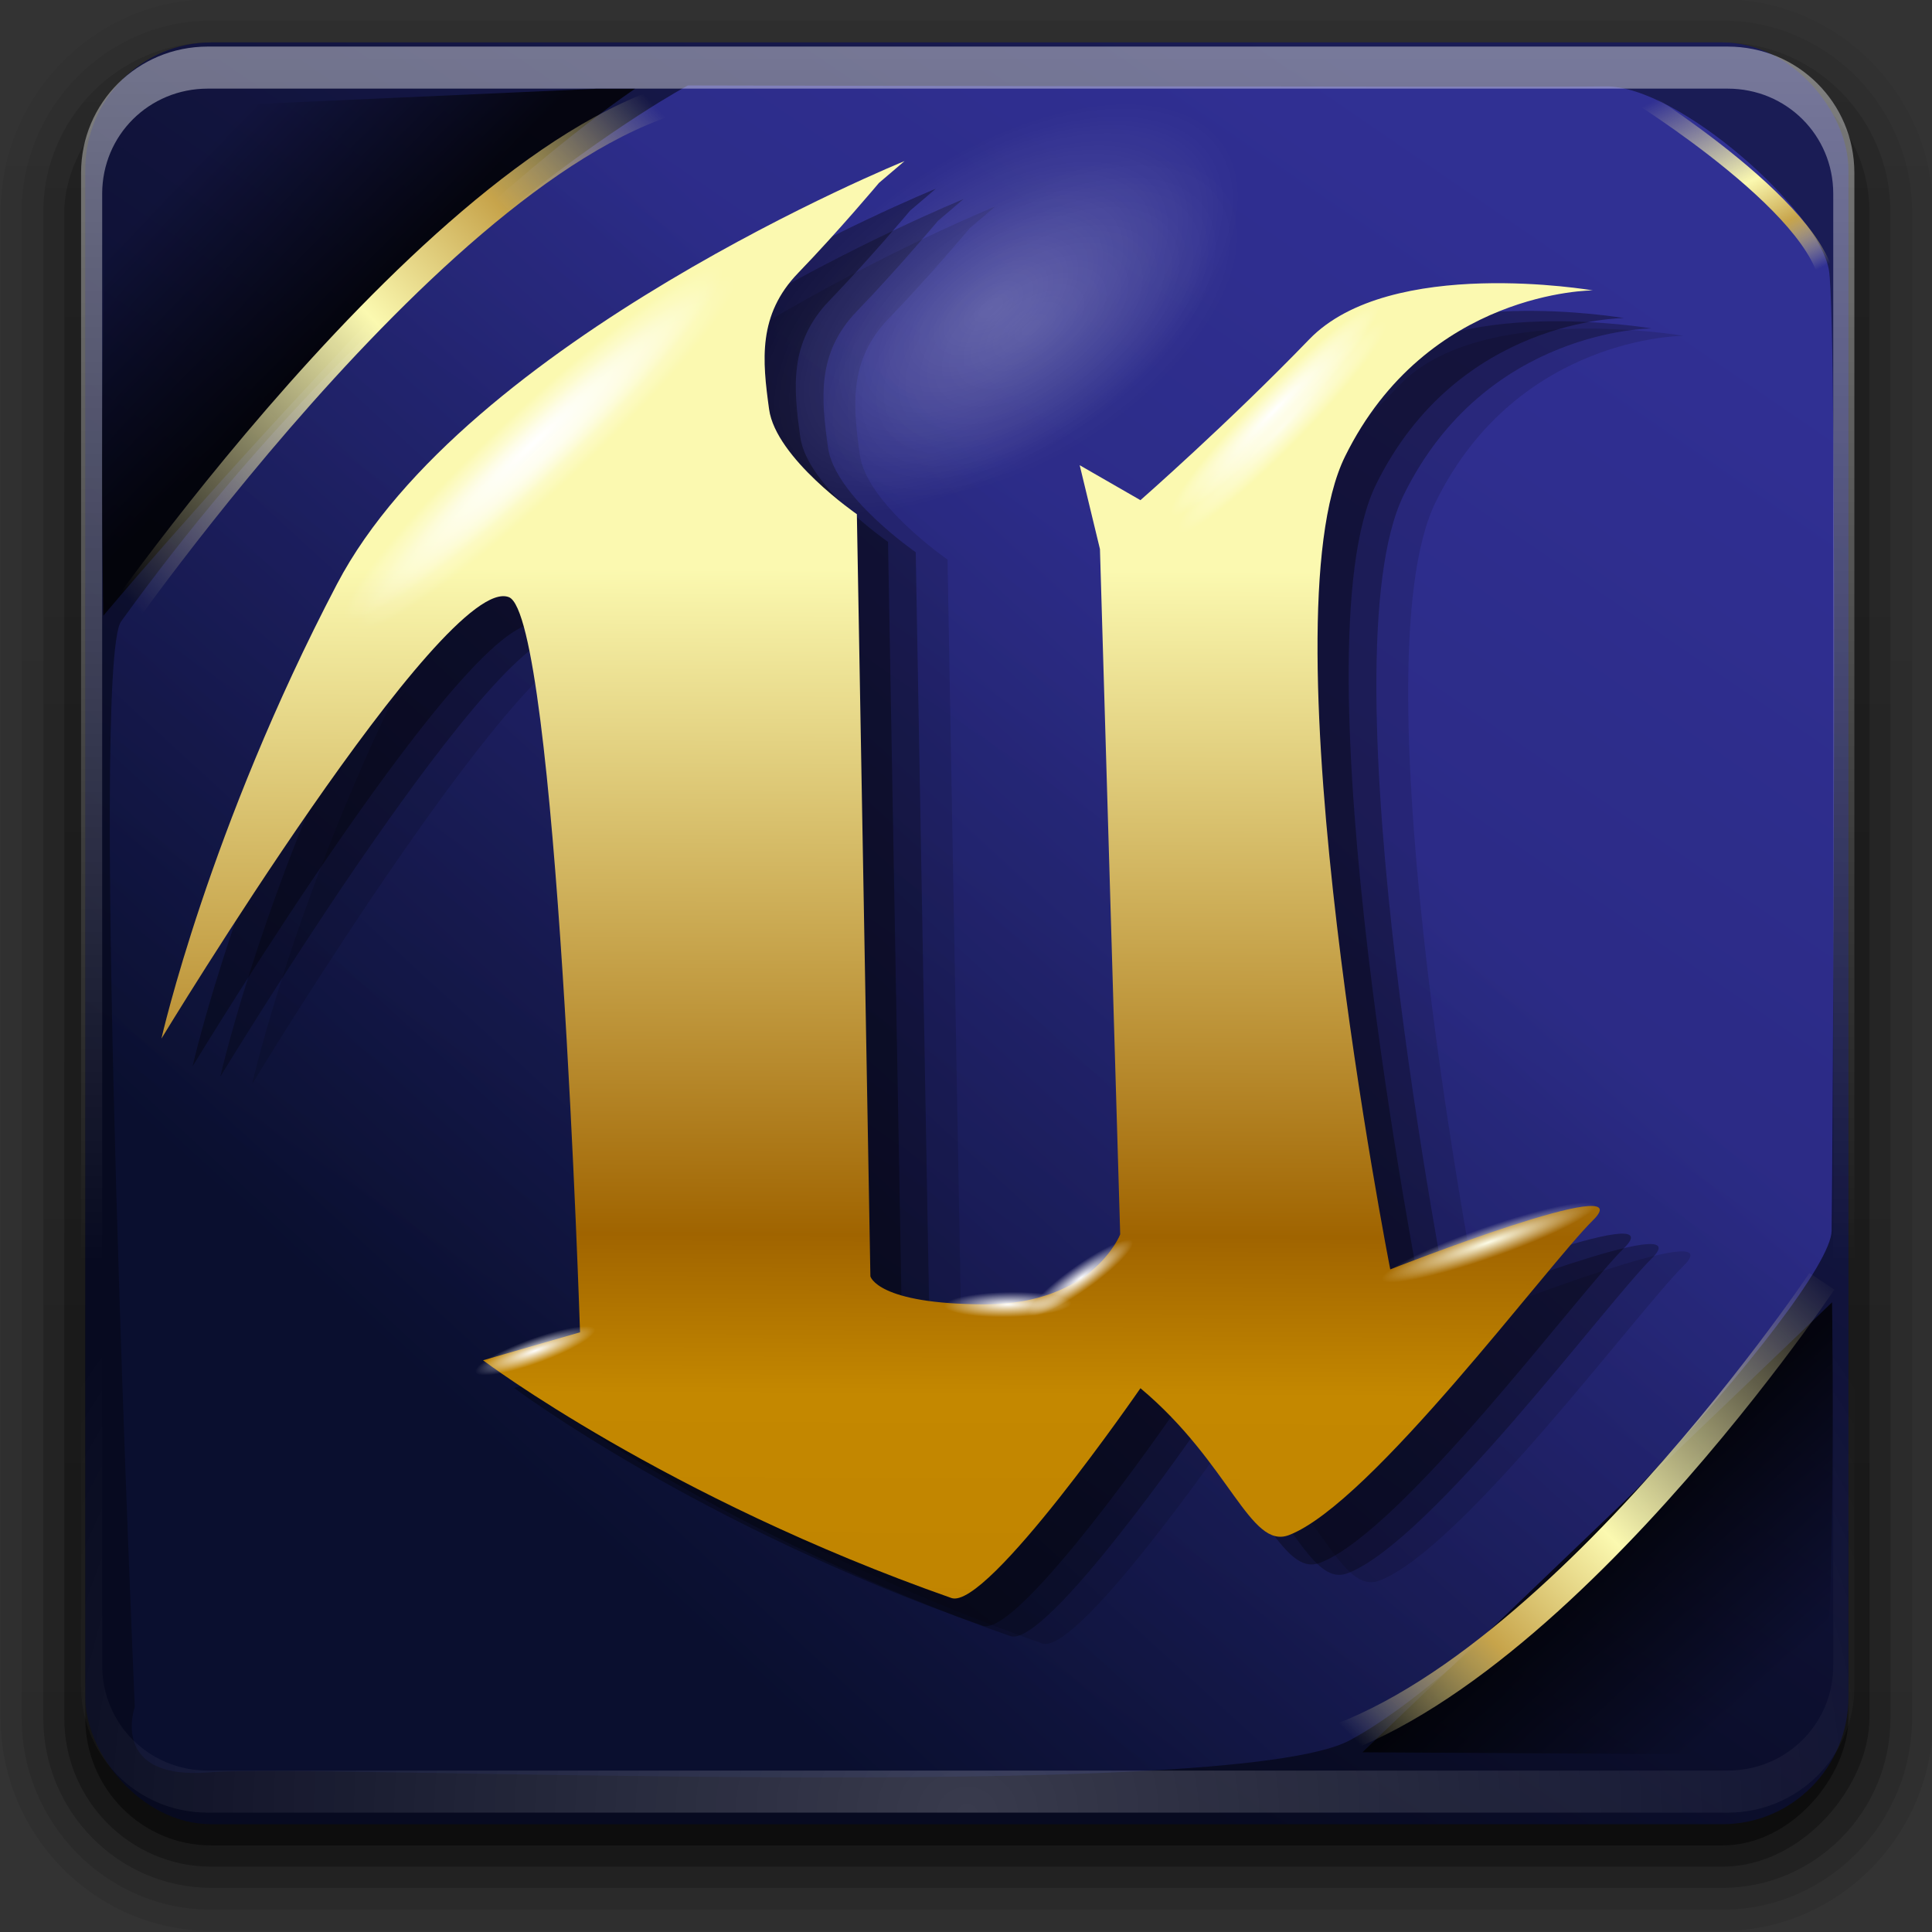 <?xml version="1.0" encoding="UTF-8" standalone="no"?>
<!-- Created with Inkscape (http://www.inkscape.org/) -->

<svg
   xmlns:dc="http://purl.org/dc/elements/1.1/"
   xmlns:cc="http://creativecommons.org/ns#"
   xmlns:rdf="http://www.w3.org/1999/02/22-rdf-syntax-ns#"
   xmlns:svg="http://www.w3.org/2000/svg"
   xmlns="http://www.w3.org/2000/svg"
   xmlns:xlink="http://www.w3.org/1999/xlink"
   version="1.0"
   width="96"
   height="96"
   id="svg2408">
  <rect width="100%" height="100%" fill="#333333" stroke="none"/>
  <defs
     id="defs2410">
    <linearGradient
       id="linearGradient6348">
      <stop
         id="stop6350"
         style="stop-color:#ffffff;stop-opacity:1"
         offset="0" />
      <stop
         id="stop6352"
         style="stop-color:#ffffff;stop-opacity:0"
         offset="1" />
    </linearGradient>
    <linearGradient
       id="linearGradient6336">
      <stop
         id="stop6338"
         style="stop-color:#000000;stop-opacity:1"
         offset="0" />
      <stop
         id="stop6340"
         style="stop-color:#000000;stop-opacity:0"
         offset="1" />
    </linearGradient>
    <linearGradient
       id="linearGradient6304">
      <stop
         id="stop6306"
         style="stop-color:#ffffff;stop-opacity:1"
         offset="0" />
      <stop
         id="stop6308"
         style="stop-color:#ffffff;stop-opacity:0"
         offset="1" />
    </linearGradient>
    <linearGradient
       id="linearGradient6296">
      <stop
         id="stop6298"
         style="stop-color:#ffffff;stop-opacity:1"
         offset="0" />
      <stop
         id="stop6300"
         style="stop-color:#ffffff;stop-opacity:0"
         offset="1" />
    </linearGradient>
    <linearGradient
       id="linearGradient6284">
      <stop
         id="stop6286"
         style="stop-color:#ffffff;stop-opacity:1"
         offset="0" />
      <stop
         id="stop6288"
         style="stop-color:#ffffff;stop-opacity:0"
         offset="1" />
    </linearGradient>
    <linearGradient
       id="linearGradient6268">
      <stop
         id="stop6270"
         style="stop-color:#fdfce7;stop-opacity:1"
         offset="0" />
      <stop
         id="stop6272"
         style="stop-color:#fdfce7;stop-opacity:0"
         offset="1" />
    </linearGradient>
    <linearGradient
       x1="45.448"
       y1="92.54"
       x2="45.448"
       y2="7.017"
       id="ButtonShadow"
       gradientUnits="userSpaceOnUse"
       gradientTransform="scale(1.006,0.994)">
      <stop
         id="stop3750"
         style="stop-color:#000000;stop-opacity:1"
         offset="0" />
      <stop
         id="stop3752"
         style="stop-color:#000000;stop-opacity:0.588"
         offset="1" />
    </linearGradient>
    <filter
       color-interpolation-filters="sRGB"
       id="filter3174">
      <feGaussianBlur
         stdDeviation="1.71"
         id="feGaussianBlur3176" />
    </filter>
    <linearGradient
       x1="32.251"
       y1="6.132"
       x2="32.251"
       y2="90.239"
       id="linearGradient2918-12"
       xlink:href="#ButtonShadow-0-1-8"
       gradientUnits="userSpaceOnUse"
       gradientTransform="matrix(1.024,0,0,1.012,-1.143,-98.071)" />
    <linearGradient
       x1="45.448"
       y1="92.54"
       x2="45.448"
       y2="7.017"
       id="ButtonShadow-0-1-8"
       gradientUnits="userSpaceOnUse"
       gradientTransform="matrix(1.006,0,0,0.994,100,0)">
      <stop
         id="stop3750-8-5-8"
         style="stop-color:#000000;stop-opacity:1"
         offset="0" />
      <stop
         id="stop3752-5-0-8"
         style="stop-color:#000000;stop-opacity:0.588"
         offset="1" />
    </linearGradient>
    <linearGradient
       x1="32.251"
       y1="6.132"
       x2="32.251"
       y2="90.239"
       id="linearGradient3780-6"
       xlink:href="#ButtonShadow-0-1-8"
       gradientUnits="userSpaceOnUse"
       gradientTransform="matrix(1.024,0,0,1.012,-1.143,-98.071)" />
    <linearGradient
       x1="32.251"
       y1="6.132"
       x2="32.251"
       y2="90.239"
       id="linearGradient3772-5"
       xlink:href="#ButtonShadow-0-1-8"
       gradientUnits="userSpaceOnUse"
       gradientTransform="matrix(1.024,0,0,1.012,-1.143,-98.071)" />
    <linearGradient
       x1="32.251"
       y1="6.132"
       x2="32.251"
       y2="90.239"
       id="linearGradient3725-0"
       xlink:href="#ButtonShadow-0-1-8"
       gradientUnits="userSpaceOnUse"
       gradientTransform="matrix(1.024,0,0,1.012,-1.143,-98.071)" />
    <linearGradient
       x1="32.251"
       y1="6.132"
       x2="32.251"
       y2="90.239"
       id="linearGradient3721-8"
       xlink:href="#ButtonShadow-0-1-8"
       gradientUnits="userSpaceOnUse"
       gradientTransform="translate(0,-97)" />
    <linearGradient
       x1="76.154"
       y1="13.507"
       x2="35.436"
       y2="73.565"
       id="linearGradient19341"
       xlink:href="#linearGradient19335"
       gradientUnits="userSpaceOnUse" />
    <linearGradient
       id="linearGradient19335">
      <stop
         id="stop19337"
         style="stop-color:#1a1c55;stop-opacity:1"
         offset="0" />
      <stop
         id="stop19339"
         style="stop-color:#070a20;stop-opacity:1"
         offset="1" />
    </linearGradient>
    <linearGradient
       x1="76.154"
       y1="13.507"
       x2="35.436"
       y2="73.565"
       id="linearGradient13846"
       xlink:href="#linearGradient19335"
       gradientUnits="userSpaceOnUse" />
    <linearGradient
       x1="6"
       y1="48"
       x2="90"
       y2="48"
       id="linearGradient19321"
       xlink:href="#linearGradient19325"
       gradientUnits="userSpaceOnUse" />
    <linearGradient
       id="linearGradient19325">
      <stop
         id="stop19327"
         style="stop-color:#152062;stop-opacity:1"
         offset="0" />
      <stop
         id="stop19329"
         style="stop-color:#504dee;stop-opacity:1"
         offset="1" />
    </linearGradient>
    <mask
       id="mask19309">
      <path
         d="m 100.763,58.347 a 30.936,23.158 0 1 1 -61.872,0 30.936,23.158 0 1 1 61.872,0 z"
         transform="matrix(1.363,-1.136,1.115,1.518,-111.979,39.672)"
         id="path19311"
         style="fill:url(#linearGradient19313);fill-opacity:1;stroke:none" />
    </mask>
    <linearGradient
       x1="66.545"
       y1="57.262"
       x2="84.019"
       y2="34.942"
       id="linearGradient19313"
       xlink:href="#linearGradient5832"
       gradientUnits="userSpaceOnUse" />
    <linearGradient
       id="linearGradient5832">
      <stop
         id="stop5834"
         style="stop-color:#152062;stop-opacity:1"
         offset="0" />
      <stop
         id="stop5836"
         style="stop-color:#504dee;stop-opacity:1"
         offset="1" />
    </linearGradient>
    <linearGradient
       id="linearGradient19431">
      <stop
         id="stop19433"
         style="stop-color:#0f1746;stop-opacity:1"
         offset="0" />
      <stop
         id="stop19435"
         style="stop-color:#504dee;stop-opacity:1"
         offset="1" />
    </linearGradient>
    <linearGradient
       id="linearGradient5740">
      <stop
         id="stop5742"
         style="stop-color:#fbf9b0;stop-opacity:1"
         offset="0" />
      <stop
         id="stop5764"
         style="stop-color:#a06400;stop-opacity:1"
         offset="0.636" />
      <stop
         id="stop5762"
         style="stop-color:#c48800;stop-opacity:1"
         offset="0.789" />
      <stop
         id="stop5744"
         style="stop-color:#c08400;stop-opacity:1"
         offset="1" />
    </linearGradient>
    <linearGradient
       x1="36.357"
       y1="6"
       x2="36.357"
       y2="63.893"
       id="linearGradient16198"
       xlink:href="#linearGradient3737-83"
       gradientUnits="userSpaceOnUse" />
    <linearGradient
       id="linearGradient3737-83">
      <stop
         id="stop3739-61"
         style="stop-color:#ffffff;stop-opacity:1"
         offset="0" />
      <stop
         id="stop3741-00"
         style="stop-color:#ffffff;stop-opacity:0"
         offset="1" />
    </linearGradient>
    <radialGradient
       cx="48"
       cy="90.172"
       r="42"
       fx="48"
       fy="90.172"
       id="radialGradient16200"
       xlink:href="#linearGradient3737-83"
       gradientUnits="userSpaceOnUse"
       gradientTransform="matrix(1.157,0,0,0.996,-7.551,0.197)" />
    <linearGradient
       id="linearGradient19417">
      <stop
         id="stop19419"
         style="stop-color:#fbf9b0;stop-opacity:0"
         offset="0" />
      <stop
         id="stop19421"
         style="stop-color:#c7a44b;stop-opacity:1"
         offset="0.252" />
      <stop
         id="stop19423"
         style="stop-color:#fbf9b0;stop-opacity:1"
         offset="0.487" />
      <stop
         id="stop19425"
         style="stop-color:#f7eca7;stop-opacity:0"
         offset="1" />
    </linearGradient>
    <radialGradient
       cx="67.352"
       cy="64.534"
       r="5.834"
       fx="67.352"
       fy="64.534"
       id="radialGradient6274"
       xlink:href="#linearGradient6268"
       gradientUnits="userSpaceOnUse"
       gradientTransform="matrix(1,0,0,0.727,0,17.6)" />
    <radialGradient
       cx="67.352"
       cy="64.534"
       r="5.834"
       fx="67.352"
       fy="64.534"
       id="radialGradient6290"
       xlink:href="#linearGradient6284"
       gradientUnits="userSpaceOnUse"
       gradientTransform="matrix(1,0,0,0.727,0,17.6)" />
    <radialGradient
       cx="67.352"
       cy="64.534"
       r="5.834"
       fx="67.352"
       fy="64.534"
       id="radialGradient6294"
       xlink:href="#linearGradient6284"
       gradientUnits="userSpaceOnUse"
       gradientTransform="matrix(1,0,0,0.727,0,17.6)" />
    <radialGradient
       cx="67.352"
       cy="64.534"
       r="5.834"
       fx="67.352"
       fy="64.534"
       id="radialGradient6302"
       xlink:href="#linearGradient6296"
       gradientUnits="userSpaceOnUse"
       gradientTransform="matrix(1,0,0,0.727,0,17.6)" />
    <radialGradient
       cx="67.352"
       cy="64.534"
       r="5.834"
       fx="67.352"
       fy="64.534"
       id="radialGradient6310"
       xlink:href="#linearGradient6304"
       gradientUnits="userSpaceOnUse"
       gradientTransform="matrix(1,0,0,0.727,0,17.6)" />
    <radialGradient
       cx="67.352"
       cy="64.534"
       r="5.834"
       fx="67.352"
       fy="64.534"
       id="radialGradient6314"
       xlink:href="#linearGradient6304"
       gradientUnits="userSpaceOnUse"
       gradientTransform="matrix(1,0,0,0.727,0,17.6)" />
    <radialGradient
       cx="67.352"
       cy="64.534"
       r="5.834"
       fx="67.352"
       fy="64.534"
       id="radialGradient6318"
       xlink:href="#linearGradient6296"
       gradientUnits="userSpaceOnUse"
       gradientTransform="matrix(1,0,0,0.727,0,17.6)" />
    <radialGradient
       cx="67.352"
       cy="64.534"
       r="5.834"
       fx="67.352"
       fy="64.534"
       id="radialGradient6322"
       xlink:href="#linearGradient6284"
       gradientUnits="userSpaceOnUse"
       gradientTransform="matrix(1,0,0,0.727,0,17.6)" />
    <radialGradient
       cx="55.25"
       cy="23"
       r="12"
       fx="55.25"
       fy="23"
       id="radialGradient6354"
       xlink:href="#linearGradient6348"
       gradientUnits="userSpaceOnUse"
       gradientTransform="matrix(1,0,0,0.479,0,11.979)" />
    <radialGradient
       cx="55.25"
       cy="23"
       r="12"
       fx="55.25"
       fy="23"
       id="radialGradient6358"
       xlink:href="#linearGradient6348"
       gradientUnits="userSpaceOnUse"
       gradientTransform="matrix(1,0,0,0.479,0,11.979)" />
    <linearGradient
       x1="120.243"
       y1="64.24"
       x2="155.91"
       y2="25.311"
       id="linearGradient6410"
       xlink:href="#linearGradient19431"
       gradientUnits="userSpaceOnUse"
       gradientTransform="matrix(0.986,0,0,0.986,-103.912,-1.011)" />
    <linearGradient
       x1="270.229"
       y1="386.213"
       x2="283.992"
       y2="368.743"
       id="linearGradient6418"
       xlink:href="#linearGradient19417"
       gradientUnits="userSpaceOnUse"
       gradientTransform="matrix(0.185,-0.438,0.622,0.13,-199.943,81.567)" />
    <linearGradient
       x1="269.793"
       y1="387.665"
       x2="284.21"
       y2="368.546"
       id="linearGradient6421"
       xlink:href="#linearGradient19417"
       gradientUnits="userSpaceOnUse"
       gradientTransform="matrix(-1.467,-0.234,0.23,-1.494,339.55,647.969)" />
    <linearGradient
       x1="276.516"
       y1="379.221"
       x2="281.012"
       y2="383.736"
       id="linearGradient6424"
       xlink:href="#linearGradient6336"
       gradientUnits="userSpaceOnUse"
       gradientTransform="matrix(-1.752,0.059,-0.059,-1.684,522.881,639.36)" />
    <linearGradient
       x1="270.229"
       y1="386.213"
       x2="283.992"
       y2="368.743"
       id="linearGradient6427"
       xlink:href="#linearGradient19417"
       gradientUnits="userSpaceOnUse"
       gradientTransform="matrix(1.509,0.212,-0.222,1.437,-256.07,-527.174)" />
    <linearGradient
       x1="276.258"
       y1="378.634"
       x2="281.012"
       y2="383.736"
       id="linearGradient6430"
       xlink:href="#linearGradient6336"
       gradientUnits="userSpaceOnUse"
       gradientTransform="matrix(1.632,0,0,1.601,-370.164,-531.17)" />
    <linearGradient
       x1="108.953"
       y1="-20.936"
       x2="108.891"
       y2="-7.719"
       id="linearGradient6445"
       xlink:href="#linearGradient5740"
       gradientUnits="userSpaceOnUse"
       gradientTransform="matrix(3.796,0,0,3.931,-365.724,110.635)" />
  </defs>
  <g
     id="layer2"
     style="display:none">
    <rect
       width="86"
       height="85"
       rx="6"
       ry="6"
       x="5"
       y="7"
       id="rect3745"
       style="opacity:0.9;fill:url(#ButtonShadow);fill-opacity:1;fill-rule:nonzero;stroke:none;filter:url(#filter3174)" />
  </g>
  <g
     transform="matrix(1.043,0,0,1.054,-2.021,-4.216)"
     id="layer6-42-7"
     style="display:inline">
    <path
       d="m 12,-95.031 c -5.511,0 -10.031,4.52 -10.031,10.031 l 0,71 c 0,5.511 4.52,10.031 10.031,10.031 l 72,0 c 5.511,0 10.031,-4.52 10.031,-10.031 l 0,-71 c 0,-5.511 -4.52,-10.031 -10.031,-10.031 l -72,0 z"
       transform="scale(1,-1)"
       id="path3786-7-6"
       style="opacity:0.08;fill:url(#linearGradient2918-12);fill-opacity:1;fill-rule:nonzero;stroke:none;display:inline" />
    <path
       d="m 12,-94.031 c -4.972,0 -9.031,4.06 -9.031,9.031 l 0,71 c 0,4.972 4.06,9.031 9.031,9.031 l 72,0 c 4.972,0 9.031,-4.06 9.031,-9.031 l 0,-71 c 0,-4.972 -4.06,-9.031 -9.031,-9.031 l -72,0 z"
       transform="scale(1,-1)"
       id="path3778-4-4"
       style="opacity:0.1;fill:url(#linearGradient3780-6);fill-opacity:1;fill-rule:nonzero;stroke:none;display:inline" />
    <path
       d="m 12,-93 c -4.409,0 -8,3.591 -8,8 l 0,71 c 0,4.409 3.591,8 8,8 l 72,0 c 4.409,0 8,-3.591 8,-8 l 0,-71 c 0,-4.409 -3.591,-8 -8,-8 l -72,0 z"
       transform="scale(1,-1)"
       id="path3770-0-5"
       style="opacity:0.2;fill:url(#linearGradient3772-5);fill-opacity:1;fill-rule:nonzero;stroke:none;display:inline" />
    <rect
       width="86"
       height="85"
       rx="7"
       ry="7"
       x="5"
       y="-92"
       transform="scale(1,-1)"
       id="rect3723-3-1"
       style="opacity:0.3;fill:url(#linearGradient3725-0);fill-opacity:1;fill-rule:nonzero;stroke:none;display:inline" />
    <rect
       width="84"
       height="84"
       rx="6"
       ry="6"
       x="6"
       y="-91"
       transform="scale(1,-1)"
       id="rect3716-28-33"
       style="opacity:0.45;fill:url(#linearGradient3721-8);fill-opacity:1;fill-rule:nonzero;stroke:none;display:inline" />
  </g>
  <g
     transform="matrix(1.043,0,0,1.054,-2.021,-4.216)"
     id="layer1-0-1"
     style="fill:url(#linearGradient19341);fill-opacity:1;display:inline">
    <rect
       width="84"
       height="84"
       rx="6"
       ry="6"
       x="6"
       y="6"
       id="rect2419-3-95"
       style="fill:url(#linearGradient13846);fill-opacity:1;fill-rule:nonzero;stroke:none" />
  </g>
  <path
     d="m 34.181,4.247 c 0,0 -14.536,7.735 -28.162,26.629 -1.587,2.201 0.679,53.936 0.679,53.936 0,0 -1.309,3.691 3.78,3.252 5.073,-0.437 50.5,1.625 56.57,-1.578 C 74.254,82.685 90.965,64.308 91.013,61.156 91.052,58.606 91.333,16.261 90.88,13.434 90.41,10.501 83.379,4.234 79.778,4.295 76.725,4.346 34.181,4.247 34.181,4.247 z"
     id="path6402"
     style="opacity:0.407;fill:url(#linearGradient6410);fill-opacity:1;stroke:none" />
  <path
     d="m 47.872,9.896 c 0,0 -21.829,8.859 -28.203,21.02 -6.374,12.161 -8.723,22.584 -8.723,22.584 0,0 14.069,-23.195 17.267,-21.935 2.389,0.941 3.534,36.528 3.534,36.528 l -4.82,1.391 c 0,0 9.067,6.824 23.272,11.812 1.778,0.624 9.394,-10.424 9.394,-10.424 4.436,3.71 5.448,8.038 7.381,7.297 4.089,-1.569 12.865,-13.441 15.097,-15.635 2.574,-2.53 -10.065,2.432 -10.065,2.432 0,0 -6.319,-32.131 -2.247,-40.393 4.072,-8.262 12.312,-8.251 12.312,-8.251 0,0 -10.065,-1.737 -14.091,2.432 -4.026,4.169 -8.387,7.991 -8.387,7.991 l -3.019,-1.737 1.007,4.169 1.006,34.05 c 0,0 -1.342,3.475 -6.71,3.475 -5.368,0 -5.703,-1.39 -5.703,-1.39 L 45.502,27.442 c 0,0 -4.026,-2.78 -4.361,-5.212 -0.336,-2.432 -0.569,-4.69 1.444,-6.775 2.013,-2.085 4.014,-4.473 4.014,-4.473 z"
     id="path6360"
     style="opacity:0.279;fill:#000000;fill-opacity:1;stroke:none" />
  <path
     d="m 49.453,10.261 c 0,0 -21.829,8.859 -28.203,21.02 -6.374,12.161 -8.723,22.584 -8.723,22.584 0,0 14.069,-23.195 17.267,-21.935 2.389,0.941 3.534,36.528 3.534,36.528 l -4.82,1.391 c 0,0 9.067,6.824 23.272,11.812 1.778,0.624 9.394,-10.424 9.394,-10.424 4.436,3.71 5.448,8.038 7.381,7.297 4.089,-1.569 12.865,-13.441 15.097,-15.635 2.574,-2.53 -10.065,2.432 -10.065,2.432 0,0 -6.319,-32.131 -2.247,-40.393 4.072,-8.262 12.312,-8.251 12.312,-8.251 0,0 -10.065,-1.737 -14.091,2.432 -4.026,4.169 -8.387,7.991 -8.387,7.991 l -3.019,-1.737 1.007,4.169 1.006,34.05 c 0,0 -1.342,3.475 -6.71,3.475 -5.368,0 -5.703,-1.39 -5.703,-1.39 L 47.083,27.807 c 0,0 -4.026,-2.78 -4.361,-5.212 -0.336,-2.432 -0.569,-4.69 1.444,-6.775 2.013,-2.085 4.014,-4.473 4.014,-4.473 z"
     id="path6362"
     style="opacity:0.132;fill:#000000;fill-opacity:1;stroke:none" />
  <g
     transform="matrix(1.174,0,0,1.111,-7.281,-8.383)"
     mask="url(#mask19309)"
     id="g19297"
     style="fill:url(#linearGradient19321);fill-opacity:1;display:inline" />
  <path
     d="m 67.25,23 a 12,5.75 0 1 1 -24,0 12,5.75 0 1 1 24,0 z"
     transform="matrix(0.978,-0.668,0.685,1.1,-20.542,26.912)"
     id="path5948"
     style="opacity:0.196;fill:url(#radialGradient6354);fill-opacity:1;stroke:none" />
  <path
     d="m 46.496,9.38 c 0,0 -21.829,8.859 -28.203,21.02 -6.374,12.161 -8.723,22.584 -8.723,22.584 0,0 14.069,-23.195 17.267,-21.935 2.389,0.941 3.534,36.528 3.534,36.528 l -4.82,1.391 c 0,0 9.067,6.824 23.272,11.812 1.778,0.624 9.394,-10.424 9.394,-10.424 4.436,3.71 5.448,8.038 7.381,7.297 4.089,-1.569 12.865,-13.441 15.097,-15.635 2.574,-2.53 -10.065,2.432 -10.065,2.432 0,0 -6.319,-32.131 -2.247,-40.393 4.072,-8.262 12.312,-8.251 12.312,-8.251 0,0 -10.065,-1.737 -14.091,2.432 -4.026,4.169 -8.387,7.991 -8.387,7.991 l -3.019,-1.737 1.007,4.169 1.006,34.05 c 0,0 -1.342,3.475 -6.71,3.475 -5.368,0 -5.703,-1.39 -5.703,-1.39 L 44.126,26.926 c 0,0 -4.026,-2.78 -4.361,-5.212 -0.336,-2.432 -0.569,-4.69 1.444,-6.775 2.013,-2.085 4.014,-4.473 4.014,-4.473 z"
     id="path5756"
     style="opacity:0.343;fill:#000000;fill-opacity:1;stroke:none" />
  <path
     d="m 44.947,8.004 c 0,0 -21.829,8.859 -28.203,21.02 -6.374,12.161 -8.723,22.584 -8.723,22.584 0,0 14.069,-23.195 17.267,-21.935 2.389,0.941 3.534,36.528 3.534,36.528 l -4.82,1.391 c 0,0 9.067,6.824 23.272,11.812 1.778,0.624 9.394,-10.424 9.394,-10.424 4.436,3.71 5.448,8.038 7.381,7.297 4.089,-1.569 12.865,-13.441 15.097,-15.635 2.574,-2.53 -10.065,2.432 -10.065,2.432 0,0 -6.319,-32.131 -2.247,-40.393 4.072,-8.262 12.312,-8.251 12.312,-8.251 0,0 -10.065,-1.737 -14.091,2.432 -4.026,4.169 -8.387,7.991 -8.387,7.991 l -3.019,-1.737 1.007,4.169 1.006,34.05 c 0,0 -1.342,3.475 -6.71,3.475 -5.368,0 -5.703,-1.39 -5.703,-1.39 L 42.577,25.55 c 0,0 -4.026,-2.78 -4.361,-5.212 -0.336,-2.432 -0.569,-4.69 1.444,-6.775 2.013,-2.085 4.014,-4.473 4.014,-4.473 z"
     id="path5738"
     style="fill:url(#linearGradient6445);fill-opacity:1;stroke:none" />
  <path
     d="m 73.186,64.534 a 5.834,4.243 0 1 1 -11.667,0 5.834,4.243 0 1 1 11.667,0 z"
     transform="matrix(0.858,-0.34,0.42,0.038,-10.923,82.182)"
     id="path5840"
     style="fill:url(#radialGradient6274);fill-opacity:1;stroke:none" />
  <path
     d="m 73.186,64.534 a 5.834,4.243 0 1 1 -11.667,0 5.834,4.243 0 1 1 11.667,0 z"
     transform="matrix(0.818,-0.893,0.474,-0.16,-22.333,90.847)"
     id="path5866"
     style="fill:url(#radialGradient6302);fill-opacity:1;stroke:none" />
  <path
     d="m 73.186,64.534 a 5.834,4.243 0 1 1 -11.667,0 5.834,4.243 0 1 1 11.667,0 z"
     transform="matrix(1.489,-1.499,0.858,-0.266,-129.13,140.153)"
     id="path5868"
     style="fill:url(#radialGradient6310);fill-opacity:1;stroke:none" />
  <path
     d="m 73.186,64.534 a 5.834,4.243 0 1 1 -11.667,0 5.834,4.243 0 1 1 11.667,0 z"
     transform="matrix(0.398,-0.325,0.276,-0.026,9.086,87.064)"
     id="path5896"
     style="opacity:0.986;fill:url(#radialGradient6290);fill-opacity:1;stroke:none" />
  <g
     transform="matrix(1.463,0,0,1.455,-419.968,-451.673)"
     id="g16190">
    <g
       transform="matrix(0.717,0,0,0.718,285.511,307.711)"
       id="g16192">
      <path
         d="M 12,6 C 8.676,6 6,8.676 6,12 l 0,2 0,68 0,2 c 0,0.335 0.041,0.651 0.094,0.969 0.049,0.296 0.097,0.597 0.188,0.875 0.01,0.03 0.021,0.064 0.031,0.094 0.099,0.288 0.235,0.547 0.375,0.812 0.145,0.274 0.316,0.536 0.5,0.781 0.184,0.246 0.374,0.473 0.594,0.688 0.44,0.428 0.943,0.815 1.5,1.094 0.279,0.14 0.573,0.247 0.875,0.344 -0.256,-0.1 -0.487,-0.236 -0.719,-0.375 -0.007,-0.004 -0.024,0.004 -0.031,0 -0.032,-0.019 -0.062,-0.043 -0.094,-0.062 -0.12,-0.077 -0.231,-0.164 -0.344,-0.25 -0.106,-0.081 -0.213,-0.161 -0.312,-0.25 C 8.478,88.557 8.309,88.373 8.156,88.188 8.049,88.057 7.938,87.922 7.844,87.781 7.819,87.743 7.805,87.695 7.781,87.656 7.716,87.553 7.651,87.452 7.594,87.344 7.493,87.149 7.388,86.928 7.312,86.719 7.305,86.697 7.289,86.678 7.281,86.656 7.249,86.564 7.245,86.469 7.219,86.375 7.188,86.268 7.148,86.172 7.125,86.062 7.052,85.721 7,85.364 7,85 L 7,83 7,15 7,13 C 7,10.218 9.218,8 12,8 l 2,0 68,0 2,0 c 2.782,0 5,2.218 5,5 l 0,2 0,68 0,2 c 0,0.364 -0.052,0.721 -0.125,1.062 -0.044,0.207 -0.088,0.398 -0.156,0.594 -0.008,0.022 -0.023,0.041 -0.031,0.062 -0.063,0.174 -0.138,0.367 -0.219,0.531 -0.042,0.083 -0.079,0.17 -0.125,0.25 -0.055,0.097 -0.127,0.188 -0.188,0.281 -0.094,0.141 -0.205,0.276 -0.312,0.406 -0.143,0.174 -0.303,0.347 -0.469,0.5 -0.011,0.01 -0.02,0.021 -0.031,0.031 -0.138,0.126 -0.285,0.234 -0.438,0.344 -0.103,0.073 -0.204,0.153 -0.312,0.219 -0.007,0.004 -0.024,-0.004 -0.031,0 -0.232,0.139 -0.463,0.275 -0.719,0.375 0.302,-0.097 0.596,-0.204 0.875,-0.344 0.557,-0.279 1.06,-0.666 1.5,-1.094 0.22,-0.214 0.409,-0.442 0.594,-0.688 0.184,-0.246 0.355,-0.508 0.5,-0.781 0.14,-0.265 0.276,-0.525 0.375,-0.812 0.01,-0.031 0.021,-0.063 0.031,-0.094 0.09,-0.278 0.139,-0.579 0.188,-0.875 C 89.959,84.651 90,84.335 90,84 l 0,-2 0,-68 0,-2 C 90,8.676 87.324,6 84,6 L 12,6 z"
         id="path16194"
         style="opacity:0.41;fill:url(#linearGradient16198);fill-opacity:1;fill-rule:nonzero;stroke:none" />
      <path
         d="M 12,90 C 8.676,90 6,87.324 6,84 L 6,82 6,14 6,12 c 0,-0.335 0.041,-0.651 0.094,-0.969 0.049,-0.296 0.097,-0.597 0.188,-0.875 C 6.291,10.126 6.302,10.093 6.312,10.062 6.411,9.775 6.547,9.515 6.688,9.25 6.832,8.976 7.003,8.714 7.188,8.469 7.372,8.223 7.561,7.995 7.781,7.781 8.221,7.353 8.724,6.967 9.281,6.688 9.56,6.548 9.855,6.441 10.156,6.344 9.9,6.444 9.67,6.58 9.438,6.719 c -0.007,0.004 -0.024,-0.004 -0.031,0 -0.032,0.019 -0.062,0.043 -0.094,0.062 -0.12,0.077 -0.231,0.164 -0.344,0.25 -0.106,0.081 -0.213,0.161 -0.312,0.25 C 8.478,7.443 8.309,7.627 8.156,7.812 8.049,7.943 7.938,8.078 7.844,8.219 7.819,8.257 7.805,8.305 7.781,8.344 7.716,8.447 7.651,8.548 7.594,8.656 7.493,8.851 7.388,9.072 7.312,9.281 7.305,9.303 7.289,9.322 7.281,9.344 7.249,9.436 7.245,9.531 7.219,9.625 7.188,9.732 7.148,9.828 7.125,9.938 7.052,10.279 7,10.636 7,11 l 0,2 0,68 0,2 c 0,2.782 2.218,5 5,5 l 2,0 68,0 2,0 c 2.782,0 5,-2.218 5,-5 l 0,-2 0,-68 0,-2 C 89,10.636 88.948,10.279 88.875,9.938 88.831,9.731 88.787,9.54 88.719,9.344 88.711,9.322 88.695,9.303 88.688,9.281 88.625,9.108 88.549,8.914 88.469,8.75 88.427,8.667 88.39,8.58 88.344,8.5 88.289,8.403 88.217,8.312 88.156,8.219 88.062,8.078 87.951,7.943 87.844,7.812 87.701,7.638 87.541,7.466 87.375,7.312 87.364,7.302 87.355,7.291 87.344,7.281 87.205,7.156 87.059,7.047 86.906,6.938 86.804,6.864 86.702,6.784 86.594,6.719 c -0.007,-0.004 -0.024,0.004 -0.031,0 -0.232,-0.139 -0.463,-0.275 -0.719,-0.375 0.302,0.097 0.596,0.204 0.875,0.344 0.557,0.279 1.06,0.666 1.5,1.094 0.22,0.214 0.409,0.442 0.594,0.688 0.184,0.246 0.355,0.508 0.5,0.781 0.14,0.265 0.276,0.525 0.375,0.812 0.01,0.031 0.021,0.063 0.031,0.094 0.09,0.278 0.139,0.579 0.188,0.875 C 89.959,11.349 90,11.665 90,12 l 0,2 0,68 0,2 c 0,3.324 -2.676,6 -6,6 l -72,0 z"
         id="path16196"
         style="opacity:0.2;fill:url(#radialGradient16200);fill-opacity:1;fill-rule:nonzero;stroke:none" />
    </g>
  </g>
  <g
     transform="matrix(1.014,0,0,0.997,-0.962,-1.273)"
     mask="url(#mask19309)"
     id="g19343"
     style="fill:none;stroke:none;display:inline">
    <rect
       width="84"
       height="84"
       rx="6"
       ry="6"
       x="6"
       y="6"
       id="rect19345"
       style="fill:none;stroke:none" />
  </g>
  <g
     transform="matrix(1.014,0,0,0.997,-0.962,-1.273)"
     mask="url(#mask19309)"
     id="g19355"
     style="fill:none;stroke:none;display:inline">
    <rect
       width="84"
       height="84"
       rx="6"
       ry="6"
       x="6"
       y="6"
       id="rect19357"
       style="fill:none;stroke:none" />
  </g>
  <path
     d="M 67.698,87.07 91.034,64.712 c 0,0 0.33,22.482 -1.087,22.482 -1.416,0 -22.249,-0.124 -22.249,-0.124 z"
     id="path19437"
     style="opacity:0.765;fill:url(#linearGradient6430);fill-opacity:1;stroke:none" />
  <path
     d="m 90.529,63.669 c 0,0 -15.331,22.893 -28.15,23.686"
     id="path19395"
     style="fill:none;stroke:url(#linearGradient6427);stroke-width:1.488px;stroke-linecap:butt;stroke-linejoin:miter;stroke-opacity:1" />
  <path
     d="m 31.552,4.412 c 0,0 -6.307,4.193 -14.03,12.394 -7.723,8.201 -12.39,13.791 -12.39,13.791 0,0 -0.451,-25.098 1.07,-25.149 C 7.722,5.397 29.605,4.412 29.605,4.412 z"
     id="path6344"
     style="opacity:0.765;fill:url(#linearGradient6424);fill-opacity:1;stroke:none" />
  <path
     d="m 5.336,31.641 c 0,0 18.298,-26.495 30.784,-27.206"
     id="path19427"
     style="fill:none;stroke:url(#linearGradient6421);stroke-width:1.498px;stroke-linecap:butt;stroke-linejoin:miter;stroke-opacity:1" />
  <path
     d="m 81.114,4.572 c 0,0 10.137,6.251 9.713,10.084"
     id="path19461"
     style="fill:none;stroke:url(#linearGradient6418);stroke-width:0.792;stroke-linecap:butt;stroke-linejoin:miter;stroke-miterlimit:4;stroke-opacity:1;stroke-dasharray:none" />
  <path
     d="m 73.186,64.534 a 5.834,4.243 0 1 1 -11.667,0 5.834,4.243 0 1 1 11.667,0 z"
     transform="matrix(0.513,-0.044,0.242,0.135,-0.084,59.074)"
     id="path6292"
     style="opacity:0.986;fill:url(#radialGradient6294);fill-opacity:1;stroke:none" />
  <path
     d="m 73.186,64.534 a 5.834,4.243 0 1 1 -11.667,0 5.834,4.243 0 1 1 11.667,0 z"
     transform="matrix(1.489,-1.499,0.858,-0.266,-128.522,140.639)"
     id="path6312"
     style="opacity:0.662;fill:url(#radialGradient6314);fill-opacity:1;stroke:none" />
  <path
     d="m 73.186,64.534 a 5.834,4.243 0 1 1 -11.667,0 5.834,4.243 0 1 1 11.667,0 z"
     transform="matrix(0.818,-0.893,0.474,-0.16,-21.968,91.699)"
     id="path6316"
     style="opacity:0.711;fill:url(#radialGradient6318);fill-opacity:1;stroke:none" />
  <path
     d="m 73.186,64.534 a 5.834,4.243 0 1 1 -11.667,0 5.834,4.243 0 1 1 11.667,0 z"
     transform="matrix(0.471,-0.206,0.273,0.049,-22.743,77.829)"
     id="path6320"
     style="opacity:0.986;fill:url(#radialGradient6322);fill-opacity:1;stroke:none" />
  <path
     d="m 67.25,23 a 12,5.75 0 1 1 -24,0 12,5.75 0 1 1 24,0 z"
     transform="matrix(0.822,-0.556,0.576,0.914,-7.412,25.985)"
     id="path6356"
     style="opacity:0.113;fill:url(#radialGradient6358);fill-opacity:1;stroke:none" />
</svg>
